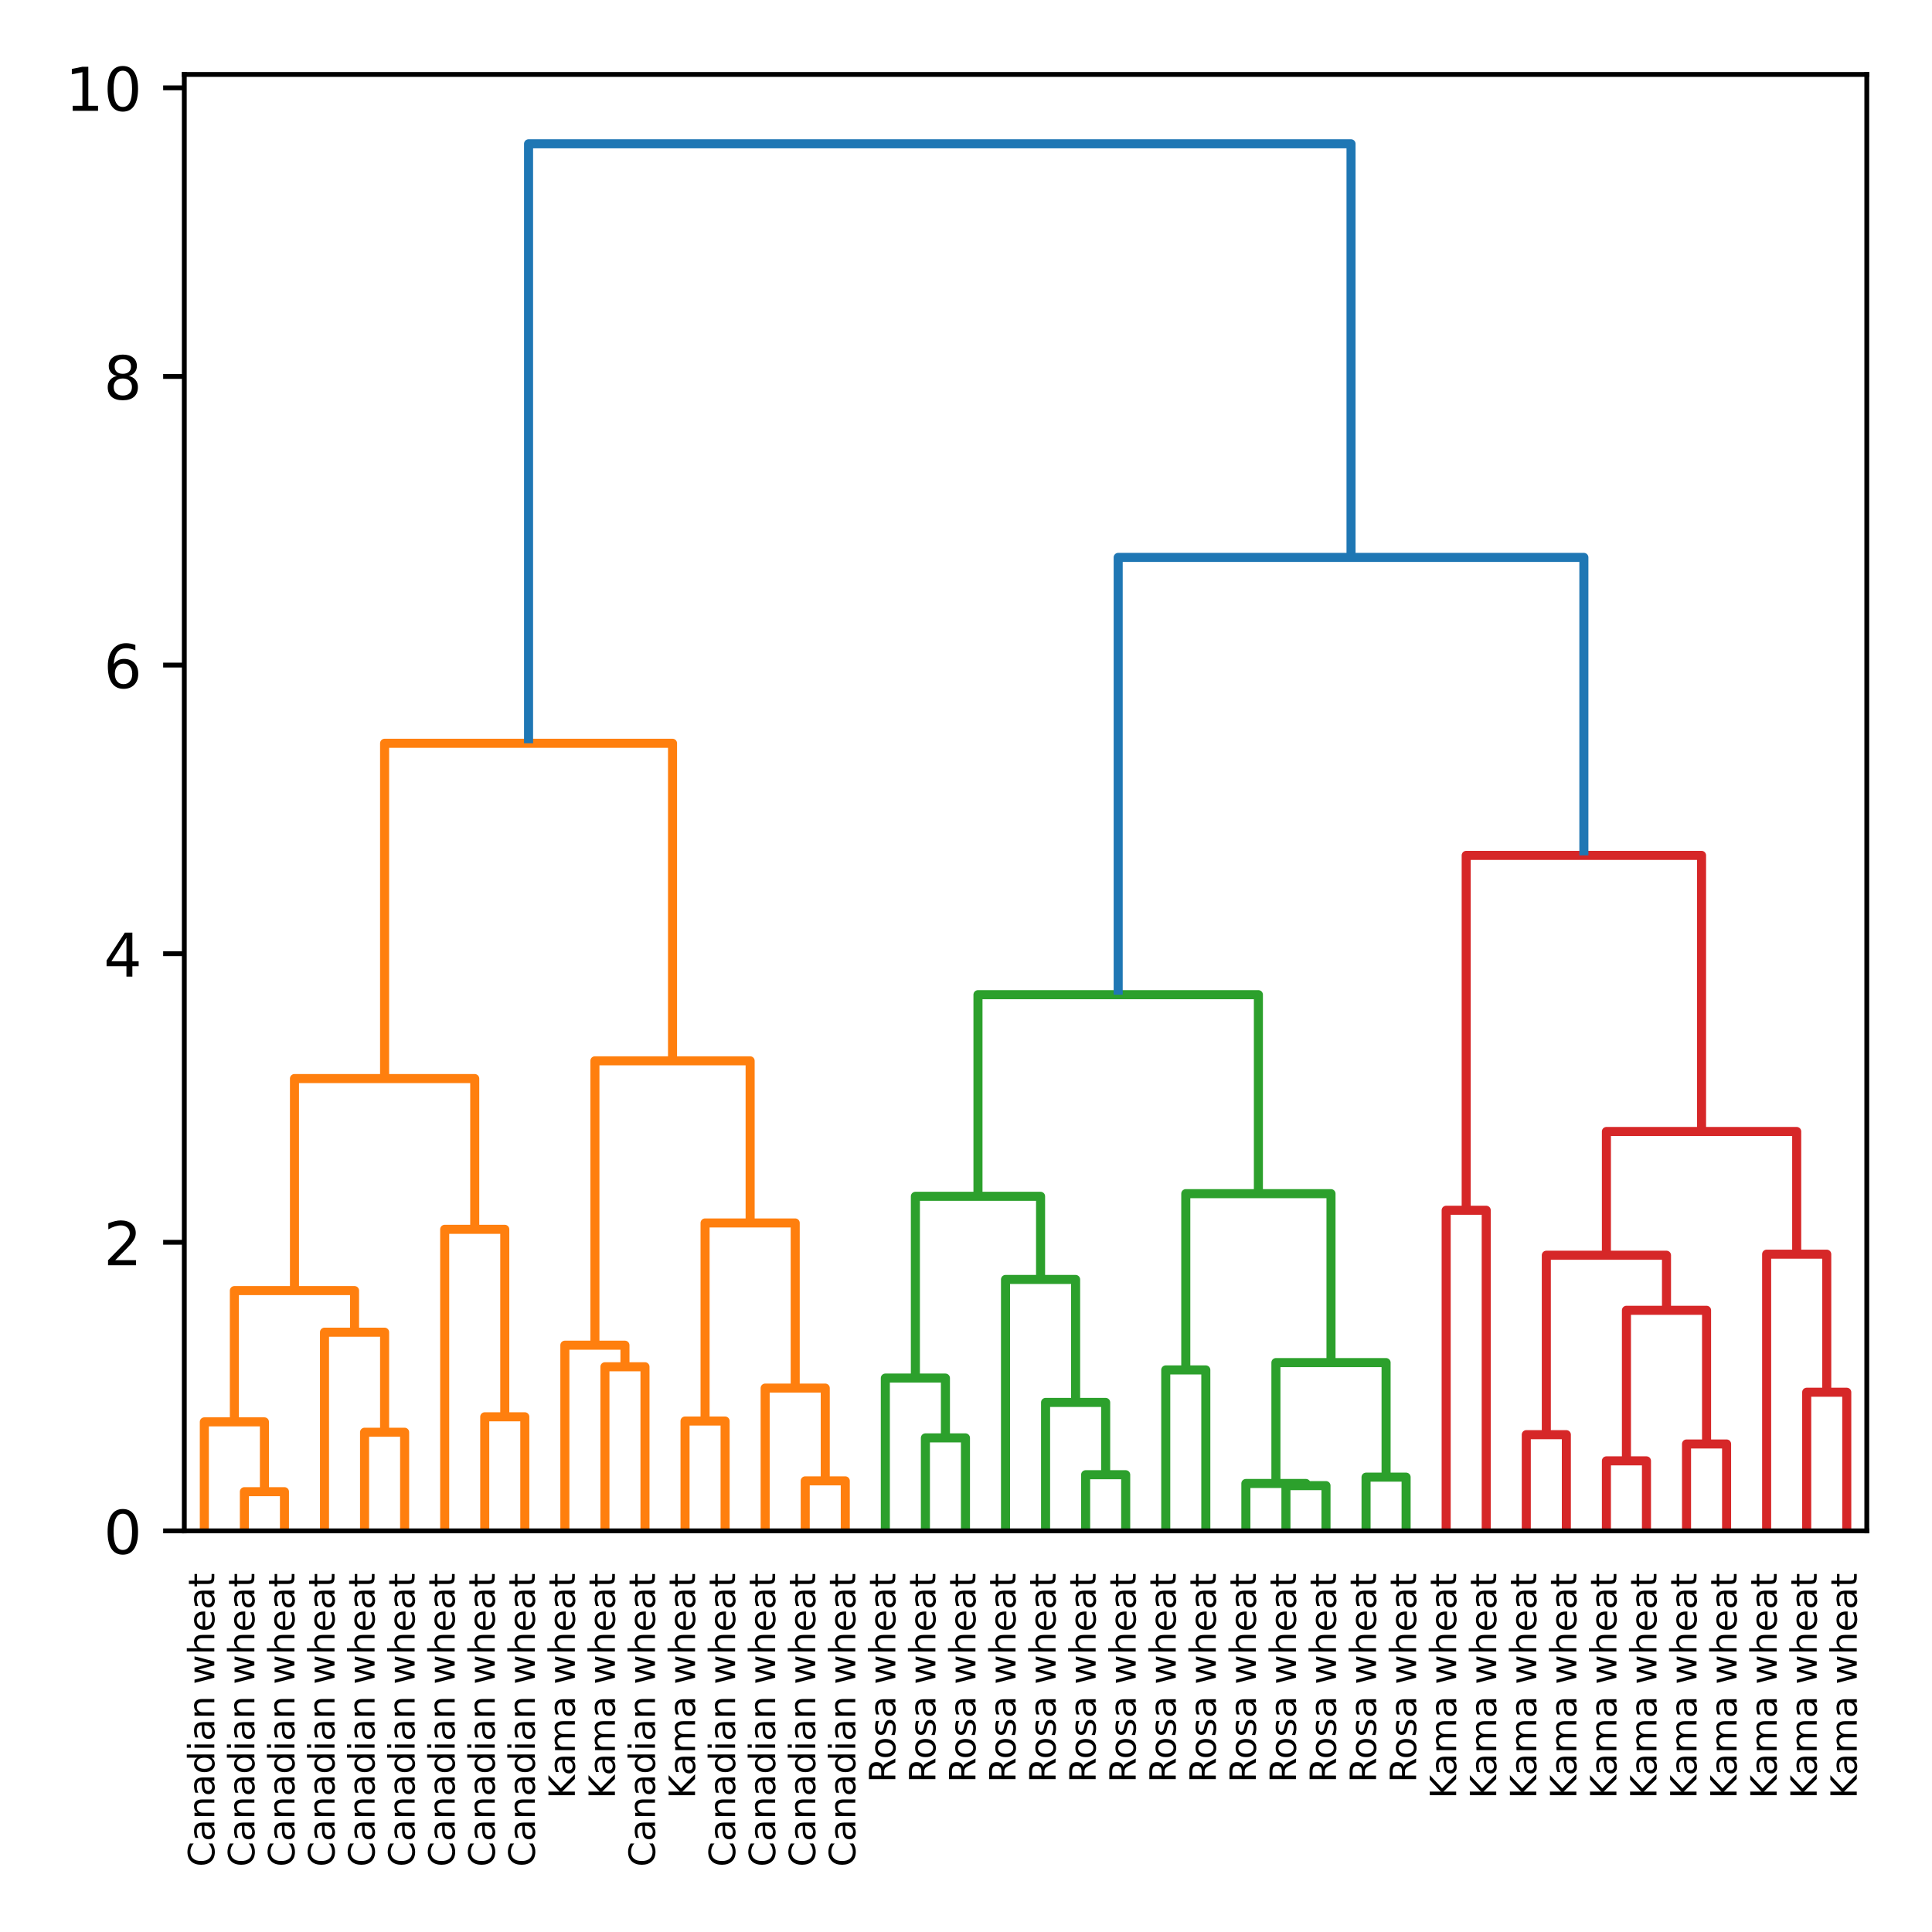 <?xml version="1.0" encoding="utf-8" standalone="no"?>
<!DOCTYPE svg PUBLIC "-//W3C//DTD SVG 1.1//EN"
  "http://www.w3.org/Graphics/SVG/1.1/DTD/svg11.dtd">
<!-- Created with matplotlib (https://matplotlib.org/) -->
<svg height="320pt" version="1.1" viewBox="0 0 320 320" width="320pt" xmlns="http://www.w3.org/2000/svg" xmlns:xlink="http://www.w3.org/1999/xlink">
 <defs>
  <style type="text/css">*{stroke-linecap:butt;stroke-linejoin:round;}</style>
 </defs>
 <g id="figure_1">
  <g id="patch_1">
   <path d="M 0 320 
L 320 320 
L 320 0 
L 0 0 
z
" style="fill:#ffffff;"/>
  </g>
  <g id="axes_1">
   <g id="patch_2">
    <path d="M 30.525 253.562 
L 309.2 253.562 
L 309.2 12.331 
L 30.525 12.331 
z
" style="fill:#ffffff;"/>
   </g>
   <g id="matplotlib.axis_1">
    <g id="xtick_1">
     <g id="text_1">
      <!-- Canadian wheat -->
      <g transform="translate(35.498 309.2)rotate(-90)scale(0.06 -0.06)">
       <defs>
        <path d="M 64.406 67.281 
L 64.406 56.891 
Q 59.422 61.531 53.781 63.812 
Q 48.141 66.109 41.797 66.109 
Q 29.297 66.109 22.656 58.469 
Q 16.016 50.828 16.016 36.375 
Q 16.016 21.969 22.656 14.328 
Q 29.297 6.688 41.797 6.688 
Q 48.141 6.688 53.781 8.984 
Q 59.422 11.281 64.406 15.922 
L 64.406 5.609 
Q 59.234 2.094 53.438 0.328 
Q 47.656 -1.422 41.219 -1.422 
Q 24.656 -1.422 15.125 8.703 
Q 5.609 18.844 5.609 36.375 
Q 5.609 53.953 15.125 64.078 
Q 24.656 74.219 41.219 74.219 
Q 47.75 74.219 53.531 72.484 
Q 59.328 70.75 64.406 67.281 
z
" id="DejaVuSans-67"/>
        <path d="M 34.281 27.484 
Q 23.391 27.484 19.188 25 
Q 14.984 22.516 14.984 16.5 
Q 14.984 11.719 18.141 8.906 
Q 21.297 6.109 26.703 6.109 
Q 34.188 6.109 38.703 11.406 
Q 43.219 16.703 43.219 25.484 
L 43.219 27.484 
z
M 52.203 31.203 
L 52.203 0 
L 43.219 0 
L 43.219 8.297 
Q 40.141 3.328 35.547 0.953 
Q 30.953 -1.422 24.312 -1.422 
Q 15.922 -1.422 10.953 3.297 
Q 6 8.016 6 15.922 
Q 6 25.141 12.172 29.828 
Q 18.359 34.516 30.609 34.516 
L 43.219 34.516 
L 43.219 35.406 
Q 43.219 41.609 39.141 45 
Q 35.062 48.391 27.688 48.391 
Q 23 48.391 18.547 47.266 
Q 14.109 46.141 10.016 43.891 
L 10.016 52.203 
Q 14.938 54.109 19.578 55.047 
Q 24.219 56 28.609 56 
Q 40.484 56 46.344 49.844 
Q 52.203 43.703 52.203 31.203 
z
" id="DejaVuSans-97"/>
        <path d="M 54.891 33.016 
L 54.891 0 
L 45.906 0 
L 45.906 32.719 
Q 45.906 40.484 42.875 44.328 
Q 39.844 48.188 33.797 48.188 
Q 26.516 48.188 22.312 43.547 
Q 18.109 38.922 18.109 30.906 
L 18.109 0 
L 9.078 0 
L 9.078 54.688 
L 18.109 54.688 
L 18.109 46.188 
Q 21.344 51.125 25.703 53.562 
Q 30.078 56 35.797 56 
Q 45.219 56 50.047 50.172 
Q 54.891 44.344 54.891 33.016 
z
" id="DejaVuSans-110"/>
        <path d="M 45.406 46.391 
L 45.406 75.984 
L 54.391 75.984 
L 54.391 0 
L 45.406 0 
L 45.406 8.203 
Q 42.578 3.328 38.25 0.953 
Q 33.938 -1.422 27.875 -1.422 
Q 17.969 -1.422 11.734 6.484 
Q 5.516 14.406 5.516 27.297 
Q 5.516 40.188 11.734 48.094 
Q 17.969 56 27.875 56 
Q 33.938 56 38.25 53.625 
Q 42.578 51.266 45.406 46.391 
z
M 14.797 27.297 
Q 14.797 17.391 18.875 11.75 
Q 22.953 6.109 30.078 6.109 
Q 37.203 6.109 41.297 11.75 
Q 45.406 17.391 45.406 27.297 
Q 45.406 37.203 41.297 42.844 
Q 37.203 48.484 30.078 48.484 
Q 22.953 48.484 18.875 42.844 
Q 14.797 37.203 14.797 27.297 
z
" id="DejaVuSans-100"/>
        <path d="M 9.422 54.688 
L 18.406 54.688 
L 18.406 0 
L 9.422 0 
z
M 9.422 75.984 
L 18.406 75.984 
L 18.406 64.594 
L 9.422 64.594 
z
" id="DejaVuSans-105"/>
        <path id="DejaVuSans-32"/>
        <path d="M 4.203 54.688 
L 13.188 54.688 
L 24.422 12.016 
L 35.594 54.688 
L 46.188 54.688 
L 57.422 12.016 
L 68.609 54.688 
L 77.594 54.688 
L 63.281 0 
L 52.688 0 
L 40.922 44.828 
L 29.109 0 
L 18.5 0 
z
" id="DejaVuSans-119"/>
        <path d="M 54.891 33.016 
L 54.891 0 
L 45.906 0 
L 45.906 32.719 
Q 45.906 40.484 42.875 44.328 
Q 39.844 48.188 33.797 48.188 
Q 26.516 48.188 22.312 43.547 
Q 18.109 38.922 18.109 30.906 
L 18.109 0 
L 9.078 0 
L 9.078 75.984 
L 18.109 75.984 
L 18.109 46.188 
Q 21.344 51.125 25.703 53.562 
Q 30.078 56 35.797 56 
Q 45.219 56 50.047 50.172 
Q 54.891 44.344 54.891 33.016 
z
" id="DejaVuSans-104"/>
        <path d="M 56.203 29.594 
L 56.203 25.203 
L 14.891 25.203 
Q 15.484 15.922 20.484 11.062 
Q 25.484 6.203 34.422 6.203 
Q 39.594 6.203 44.453 7.469 
Q 49.312 8.734 54.109 11.281 
L 54.109 2.781 
Q 49.266 0.734 44.188 -0.344 
Q 39.109 -1.422 33.891 -1.422 
Q 20.797 -1.422 13.156 6.188 
Q 5.516 13.812 5.516 26.812 
Q 5.516 40.234 12.766 48.109 
Q 20.016 56 32.328 56 
Q 43.359 56 49.781 48.891 
Q 56.203 41.797 56.203 29.594 
z
M 47.219 32.234 
Q 47.125 39.594 43.094 43.984 
Q 39.062 48.391 32.422 48.391 
Q 24.906 48.391 20.391 44.141 
Q 15.875 39.891 15.188 32.172 
z
" id="DejaVuSans-101"/>
        <path d="M 18.312 70.219 
L 18.312 54.688 
L 36.812 54.688 
L 36.812 47.703 
L 18.312 47.703 
L 18.312 18.016 
Q 18.312 11.328 20.141 9.422 
Q 21.969 7.516 27.594 7.516 
L 36.812 7.516 
L 36.812 0 
L 27.594 0 
Q 17.188 0 13.234 3.875 
Q 9.281 7.766 9.281 18.016 
L 9.281 47.703 
L 2.688 47.703 
L 2.688 54.688 
L 9.281 54.688 
L 9.281 70.219 
z
" id="DejaVuSans-116"/>
       </defs>
       <use xlink:href="#DejaVuSans-67"/>
       <use x="69.824" xlink:href="#DejaVuSans-97"/>
       <use x="131.104" xlink:href="#DejaVuSans-110"/>
       <use x="194.482" xlink:href="#DejaVuSans-97"/>
       <use x="255.762" xlink:href="#DejaVuSans-100"/>
       <use x="319.238" xlink:href="#DejaVuSans-105"/>
       <use x="347.021" xlink:href="#DejaVuSans-97"/>
       <use x="408.301" xlink:href="#DejaVuSans-110"/>
       <use x="471.68" xlink:href="#DejaVuSans-32"/>
       <use x="503.467" xlink:href="#DejaVuSans-119"/>
       <use x="585.254" xlink:href="#DejaVuSans-104"/>
       <use x="648.633" xlink:href="#DejaVuSans-101"/>
       <use x="710.156" xlink:href="#DejaVuSans-97"/>
       <use x="771.436" xlink:href="#DejaVuSans-116"/>
      </g>
     </g>
    </g>
    <g id="xtick_2">
     <g id="text_2">
      <!-- Canadian wheat -->
      <g transform="translate(42.133 309.2)rotate(-90)scale(0.06 -0.06)">
       <use xlink:href="#DejaVuSans-67"/>
       <use x="69.824" xlink:href="#DejaVuSans-97"/>
       <use x="131.104" xlink:href="#DejaVuSans-110"/>
       <use x="194.482" xlink:href="#DejaVuSans-97"/>
       <use x="255.762" xlink:href="#DejaVuSans-100"/>
       <use x="319.238" xlink:href="#DejaVuSans-105"/>
       <use x="347.021" xlink:href="#DejaVuSans-97"/>
       <use x="408.301" xlink:href="#DejaVuSans-110"/>
       <use x="471.68" xlink:href="#DejaVuSans-32"/>
       <use x="503.467" xlink:href="#DejaVuSans-119"/>
       <use x="585.254" xlink:href="#DejaVuSans-104"/>
       <use x="648.633" xlink:href="#DejaVuSans-101"/>
       <use x="710.156" xlink:href="#DejaVuSans-97"/>
       <use x="771.436" xlink:href="#DejaVuSans-116"/>
      </g>
     </g>
    </g>
    <g id="xtick_3">
     <g id="text_3">
      <!-- Canadian wheat -->
      <g transform="translate(48.768 309.2)rotate(-90)scale(0.06 -0.06)">
       <use xlink:href="#DejaVuSans-67"/>
       <use x="69.824" xlink:href="#DejaVuSans-97"/>
       <use x="131.104" xlink:href="#DejaVuSans-110"/>
       <use x="194.482" xlink:href="#DejaVuSans-97"/>
       <use x="255.762" xlink:href="#DejaVuSans-100"/>
       <use x="319.238" xlink:href="#DejaVuSans-105"/>
       <use x="347.021" xlink:href="#DejaVuSans-97"/>
       <use x="408.301" xlink:href="#DejaVuSans-110"/>
       <use x="471.68" xlink:href="#DejaVuSans-32"/>
       <use x="503.467" xlink:href="#DejaVuSans-119"/>
       <use x="585.254" xlink:href="#DejaVuSans-104"/>
       <use x="648.633" xlink:href="#DejaVuSans-101"/>
       <use x="710.156" xlink:href="#DejaVuSans-97"/>
       <use x="771.436" xlink:href="#DejaVuSans-116"/>
      </g>
     </g>
    </g>
    <g id="xtick_4">
     <g id="text_4">
      <!-- Canadian wheat -->
      <g transform="translate(55.404 309.2)rotate(-90)scale(0.06 -0.06)">
       <use xlink:href="#DejaVuSans-67"/>
       <use x="69.824" xlink:href="#DejaVuSans-97"/>
       <use x="131.104" xlink:href="#DejaVuSans-110"/>
       <use x="194.482" xlink:href="#DejaVuSans-97"/>
       <use x="255.762" xlink:href="#DejaVuSans-100"/>
       <use x="319.238" xlink:href="#DejaVuSans-105"/>
       <use x="347.021" xlink:href="#DejaVuSans-97"/>
       <use x="408.301" xlink:href="#DejaVuSans-110"/>
       <use x="471.68" xlink:href="#DejaVuSans-32"/>
       <use x="503.467" xlink:href="#DejaVuSans-119"/>
       <use x="585.254" xlink:href="#DejaVuSans-104"/>
       <use x="648.633" xlink:href="#DejaVuSans-101"/>
       <use x="710.156" xlink:href="#DejaVuSans-97"/>
       <use x="771.436" xlink:href="#DejaVuSans-116"/>
      </g>
     </g>
    </g>
    <g id="xtick_5">
     <g id="text_5">
      <!-- Canadian wheat -->
      <g transform="translate(62.039 309.2)rotate(-90)scale(0.06 -0.06)">
       <use xlink:href="#DejaVuSans-67"/>
       <use x="69.824" xlink:href="#DejaVuSans-97"/>
       <use x="131.104" xlink:href="#DejaVuSans-110"/>
       <use x="194.482" xlink:href="#DejaVuSans-97"/>
       <use x="255.762" xlink:href="#DejaVuSans-100"/>
       <use x="319.238" xlink:href="#DejaVuSans-105"/>
       <use x="347.021" xlink:href="#DejaVuSans-97"/>
       <use x="408.301" xlink:href="#DejaVuSans-110"/>
       <use x="471.68" xlink:href="#DejaVuSans-32"/>
       <use x="503.467" xlink:href="#DejaVuSans-119"/>
       <use x="585.254" xlink:href="#DejaVuSans-104"/>
       <use x="648.633" xlink:href="#DejaVuSans-101"/>
       <use x="710.156" xlink:href="#DejaVuSans-97"/>
       <use x="771.436" xlink:href="#DejaVuSans-116"/>
      </g>
     </g>
    </g>
    <g id="xtick_6">
     <g id="text_6">
      <!-- Canadian wheat -->
      <g transform="translate(68.674 309.2)rotate(-90)scale(0.06 -0.06)">
       <use xlink:href="#DejaVuSans-67"/>
       <use x="69.824" xlink:href="#DejaVuSans-97"/>
       <use x="131.104" xlink:href="#DejaVuSans-110"/>
       <use x="194.482" xlink:href="#DejaVuSans-97"/>
       <use x="255.762" xlink:href="#DejaVuSans-100"/>
       <use x="319.238" xlink:href="#DejaVuSans-105"/>
       <use x="347.021" xlink:href="#DejaVuSans-97"/>
       <use x="408.301" xlink:href="#DejaVuSans-110"/>
       <use x="471.68" xlink:href="#DejaVuSans-32"/>
       <use x="503.467" xlink:href="#DejaVuSans-119"/>
       <use x="585.254" xlink:href="#DejaVuSans-104"/>
       <use x="648.633" xlink:href="#DejaVuSans-101"/>
       <use x="710.156" xlink:href="#DejaVuSans-97"/>
       <use x="771.436" xlink:href="#DejaVuSans-116"/>
      </g>
     </g>
    </g>
    <g id="xtick_7">
     <g id="text_7">
      <!-- Canadian wheat -->
      <g transform="translate(75.309 309.2)rotate(-90)scale(0.06 -0.06)">
       <use xlink:href="#DejaVuSans-67"/>
       <use x="69.824" xlink:href="#DejaVuSans-97"/>
       <use x="131.104" xlink:href="#DejaVuSans-110"/>
       <use x="194.482" xlink:href="#DejaVuSans-97"/>
       <use x="255.762" xlink:href="#DejaVuSans-100"/>
       <use x="319.238" xlink:href="#DejaVuSans-105"/>
       <use x="347.021" xlink:href="#DejaVuSans-97"/>
       <use x="408.301" xlink:href="#DejaVuSans-110"/>
       <use x="471.68" xlink:href="#DejaVuSans-32"/>
       <use x="503.467" xlink:href="#DejaVuSans-119"/>
       <use x="585.254" xlink:href="#DejaVuSans-104"/>
       <use x="648.633" xlink:href="#DejaVuSans-101"/>
       <use x="710.156" xlink:href="#DejaVuSans-97"/>
       <use x="771.436" xlink:href="#DejaVuSans-116"/>
      </g>
     </g>
    </g>
    <g id="xtick_8">
     <g id="text_8">
      <!-- Canadian wheat -->
      <g transform="translate(81.944 309.2)rotate(-90)scale(0.06 -0.06)">
       <use xlink:href="#DejaVuSans-67"/>
       <use x="69.824" xlink:href="#DejaVuSans-97"/>
       <use x="131.104" xlink:href="#DejaVuSans-110"/>
       <use x="194.482" xlink:href="#DejaVuSans-97"/>
       <use x="255.762" xlink:href="#DejaVuSans-100"/>
       <use x="319.238" xlink:href="#DejaVuSans-105"/>
       <use x="347.021" xlink:href="#DejaVuSans-97"/>
       <use x="408.301" xlink:href="#DejaVuSans-110"/>
       <use x="471.68" xlink:href="#DejaVuSans-32"/>
       <use x="503.467" xlink:href="#DejaVuSans-119"/>
       <use x="585.254" xlink:href="#DejaVuSans-104"/>
       <use x="648.633" xlink:href="#DejaVuSans-101"/>
       <use x="710.156" xlink:href="#DejaVuSans-97"/>
       <use x="771.436" xlink:href="#DejaVuSans-116"/>
      </g>
     </g>
    </g>
    <g id="xtick_9">
     <g id="text_9">
      <!-- Canadian wheat -->
      <g transform="translate(88.579 309.2)rotate(-90)scale(0.06 -0.06)">
       <use xlink:href="#DejaVuSans-67"/>
       <use x="69.824" xlink:href="#DejaVuSans-97"/>
       <use x="131.104" xlink:href="#DejaVuSans-110"/>
       <use x="194.482" xlink:href="#DejaVuSans-97"/>
       <use x="255.762" xlink:href="#DejaVuSans-100"/>
       <use x="319.238" xlink:href="#DejaVuSans-105"/>
       <use x="347.021" xlink:href="#DejaVuSans-97"/>
       <use x="408.301" xlink:href="#DejaVuSans-110"/>
       <use x="471.68" xlink:href="#DejaVuSans-32"/>
       <use x="503.467" xlink:href="#DejaVuSans-119"/>
       <use x="585.254" xlink:href="#DejaVuSans-104"/>
       <use x="648.633" xlink:href="#DejaVuSans-101"/>
       <use x="710.156" xlink:href="#DejaVuSans-97"/>
       <use x="771.436" xlink:href="#DejaVuSans-116"/>
      </g>
     </g>
    </g>
    <g id="xtick_10">
     <g id="text_10">
      <!-- Kama wheat -->
      <g transform="translate(95.214 297.927)rotate(-90)scale(0.06 -0.06)">
       <defs>
        <path d="M 9.812 72.906 
L 19.672 72.906 
L 19.672 42.094 
L 52.391 72.906 
L 65.094 72.906 
L 28.906 38.922 
L 67.672 0 
L 54.688 0 
L 19.672 35.109 
L 19.672 0 
L 9.812 0 
z
" id="DejaVuSans-75"/>
        <path d="M 52 44.188 
Q 55.375 50.25 60.062 53.125 
Q 64.75 56 71.094 56 
Q 79.641 56 84.281 50.016 
Q 88.922 44.047 88.922 33.016 
L 88.922 0 
L 79.891 0 
L 79.891 32.719 
Q 79.891 40.578 77.094 44.375 
Q 74.312 48.188 68.609 48.188 
Q 61.625 48.188 57.562 43.547 
Q 53.516 38.922 53.516 30.906 
L 53.516 0 
L 44.484 0 
L 44.484 32.719 
Q 44.484 40.625 41.703 44.406 
Q 38.922 48.188 33.109 48.188 
Q 26.219 48.188 22.156 43.531 
Q 18.109 38.875 18.109 30.906 
L 18.109 0 
L 9.078 0 
L 9.078 54.688 
L 18.109 54.688 
L 18.109 46.188 
Q 21.188 51.219 25.484 53.609 
Q 29.781 56 35.688 56 
Q 41.656 56 45.828 52.969 
Q 50 49.953 52 44.188 
z
" id="DejaVuSans-109"/>
       </defs>
       <use xlink:href="#DejaVuSans-75"/>
       <use x="63.826" xlink:href="#DejaVuSans-97"/>
       <use x="125.105" xlink:href="#DejaVuSans-109"/>
       <use x="222.518" xlink:href="#DejaVuSans-97"/>
       <use x="283.797" xlink:href="#DejaVuSans-32"/>
       <use x="315.584" xlink:href="#DejaVuSans-119"/>
       <use x="397.371" xlink:href="#DejaVuSans-104"/>
       <use x="460.75" xlink:href="#DejaVuSans-101"/>
       <use x="522.273" xlink:href="#DejaVuSans-97"/>
       <use x="583.553" xlink:href="#DejaVuSans-116"/>
      </g>
     </g>
    </g>
    <g id="xtick_11">
     <g id="text_11">
      <!-- Kama wheat -->
      <g transform="translate(101.849 297.927)rotate(-90)scale(0.06 -0.06)">
       <use xlink:href="#DejaVuSans-75"/>
       <use x="63.826" xlink:href="#DejaVuSans-97"/>
       <use x="125.105" xlink:href="#DejaVuSans-109"/>
       <use x="222.518" xlink:href="#DejaVuSans-97"/>
       <use x="283.797" xlink:href="#DejaVuSans-32"/>
       <use x="315.584" xlink:href="#DejaVuSans-119"/>
       <use x="397.371" xlink:href="#DejaVuSans-104"/>
       <use x="460.75" xlink:href="#DejaVuSans-101"/>
       <use x="522.273" xlink:href="#DejaVuSans-97"/>
       <use x="583.553" xlink:href="#DejaVuSans-116"/>
      </g>
     </g>
    </g>
    <g id="xtick_12">
     <g id="text_12">
      <!-- Canadian wheat -->
      <g transform="translate(108.484 309.2)rotate(-90)scale(0.06 -0.06)">
       <use xlink:href="#DejaVuSans-67"/>
       <use x="69.824" xlink:href="#DejaVuSans-97"/>
       <use x="131.104" xlink:href="#DejaVuSans-110"/>
       <use x="194.482" xlink:href="#DejaVuSans-97"/>
       <use x="255.762" xlink:href="#DejaVuSans-100"/>
       <use x="319.238" xlink:href="#DejaVuSans-105"/>
       <use x="347.021" xlink:href="#DejaVuSans-97"/>
       <use x="408.301" xlink:href="#DejaVuSans-110"/>
       <use x="471.68" xlink:href="#DejaVuSans-32"/>
       <use x="503.467" xlink:href="#DejaVuSans-119"/>
       <use x="585.254" xlink:href="#DejaVuSans-104"/>
       <use x="648.633" xlink:href="#DejaVuSans-101"/>
       <use x="710.156" xlink:href="#DejaVuSans-97"/>
       <use x="771.436" xlink:href="#DejaVuSans-116"/>
      </g>
     </g>
    </g>
    <g id="xtick_13">
     <g id="text_13">
      <!-- Kama wheat -->
      <g transform="translate(115.12 297.927)rotate(-90)scale(0.06 -0.06)">
       <use xlink:href="#DejaVuSans-75"/>
       <use x="63.826" xlink:href="#DejaVuSans-97"/>
       <use x="125.105" xlink:href="#DejaVuSans-109"/>
       <use x="222.518" xlink:href="#DejaVuSans-97"/>
       <use x="283.797" xlink:href="#DejaVuSans-32"/>
       <use x="315.584" xlink:href="#DejaVuSans-119"/>
       <use x="397.371" xlink:href="#DejaVuSans-104"/>
       <use x="460.75" xlink:href="#DejaVuSans-101"/>
       <use x="522.273" xlink:href="#DejaVuSans-97"/>
       <use x="583.553" xlink:href="#DejaVuSans-116"/>
      </g>
     </g>
    </g>
    <g id="xtick_14">
     <g id="text_14">
      <!-- Canadian wheat -->
      <g transform="translate(121.755 309.2)rotate(-90)scale(0.06 -0.06)">
       <use xlink:href="#DejaVuSans-67"/>
       <use x="69.824" xlink:href="#DejaVuSans-97"/>
       <use x="131.104" xlink:href="#DejaVuSans-110"/>
       <use x="194.482" xlink:href="#DejaVuSans-97"/>
       <use x="255.762" xlink:href="#DejaVuSans-100"/>
       <use x="319.238" xlink:href="#DejaVuSans-105"/>
       <use x="347.021" xlink:href="#DejaVuSans-97"/>
       <use x="408.301" xlink:href="#DejaVuSans-110"/>
       <use x="471.68" xlink:href="#DejaVuSans-32"/>
       <use x="503.467" xlink:href="#DejaVuSans-119"/>
       <use x="585.254" xlink:href="#DejaVuSans-104"/>
       <use x="648.633" xlink:href="#DejaVuSans-101"/>
       <use x="710.156" xlink:href="#DejaVuSans-97"/>
       <use x="771.436" xlink:href="#DejaVuSans-116"/>
      </g>
     </g>
    </g>
    <g id="xtick_15">
     <g id="text_15">
      <!-- Canadian wheat -->
      <g transform="translate(128.39 309.2)rotate(-90)scale(0.06 -0.06)">
       <use xlink:href="#DejaVuSans-67"/>
       <use x="69.824" xlink:href="#DejaVuSans-97"/>
       <use x="131.104" xlink:href="#DejaVuSans-110"/>
       <use x="194.482" xlink:href="#DejaVuSans-97"/>
       <use x="255.762" xlink:href="#DejaVuSans-100"/>
       <use x="319.238" xlink:href="#DejaVuSans-105"/>
       <use x="347.021" xlink:href="#DejaVuSans-97"/>
       <use x="408.301" xlink:href="#DejaVuSans-110"/>
       <use x="471.68" xlink:href="#DejaVuSans-32"/>
       <use x="503.467" xlink:href="#DejaVuSans-119"/>
       <use x="585.254" xlink:href="#DejaVuSans-104"/>
       <use x="648.633" xlink:href="#DejaVuSans-101"/>
       <use x="710.156" xlink:href="#DejaVuSans-97"/>
       <use x="771.436" xlink:href="#DejaVuSans-116"/>
      </g>
     </g>
    </g>
    <g id="xtick_16">
     <g id="text_16">
      <!-- Canadian wheat -->
      <g transform="translate(135.025 309.2)rotate(-90)scale(0.06 -0.06)">
       <use xlink:href="#DejaVuSans-67"/>
       <use x="69.824" xlink:href="#DejaVuSans-97"/>
       <use x="131.104" xlink:href="#DejaVuSans-110"/>
       <use x="194.482" xlink:href="#DejaVuSans-97"/>
       <use x="255.762" xlink:href="#DejaVuSans-100"/>
       <use x="319.238" xlink:href="#DejaVuSans-105"/>
       <use x="347.021" xlink:href="#DejaVuSans-97"/>
       <use x="408.301" xlink:href="#DejaVuSans-110"/>
       <use x="471.68" xlink:href="#DejaVuSans-32"/>
       <use x="503.467" xlink:href="#DejaVuSans-119"/>
       <use x="585.254" xlink:href="#DejaVuSans-104"/>
       <use x="648.633" xlink:href="#DejaVuSans-101"/>
       <use x="710.156" xlink:href="#DejaVuSans-97"/>
       <use x="771.436" xlink:href="#DejaVuSans-116"/>
      </g>
     </g>
    </g>
    <g id="xtick_17">
     <g id="text_17">
      <!-- Canadian wheat -->
      <g transform="translate(141.66 309.2)rotate(-90)scale(0.06 -0.06)">
       <use xlink:href="#DejaVuSans-67"/>
       <use x="69.824" xlink:href="#DejaVuSans-97"/>
       <use x="131.104" xlink:href="#DejaVuSans-110"/>
       <use x="194.482" xlink:href="#DejaVuSans-97"/>
       <use x="255.762" xlink:href="#DejaVuSans-100"/>
       <use x="319.238" xlink:href="#DejaVuSans-105"/>
       <use x="347.021" xlink:href="#DejaVuSans-97"/>
       <use x="408.301" xlink:href="#DejaVuSans-110"/>
       <use x="471.68" xlink:href="#DejaVuSans-32"/>
       <use x="503.467" xlink:href="#DejaVuSans-119"/>
       <use x="585.254" xlink:href="#DejaVuSans-104"/>
       <use x="648.633" xlink:href="#DejaVuSans-101"/>
       <use x="710.156" xlink:href="#DejaVuSans-97"/>
       <use x="771.436" xlink:href="#DejaVuSans-116"/>
      </g>
     </g>
    </g>
    <g id="xtick_18">
     <g id="text_18">
      <!-- Rosa wheat -->
      <g transform="translate(148.295 295.272)rotate(-90)scale(0.06 -0.06)">
       <defs>
        <path d="M 44.391 34.188 
Q 47.562 33.109 50.562 29.594 
Q 53.562 26.078 56.594 19.922 
L 66.609 0 
L 56 0 
L 46.688 18.703 
Q 43.062 26.031 39.672 28.422 
Q 36.281 30.812 30.422 30.812 
L 19.672 30.812 
L 19.672 0 
L 9.812 0 
L 9.812 72.906 
L 32.078 72.906 
Q 44.578 72.906 50.734 67.672 
Q 56.891 62.453 56.891 51.906 
Q 56.891 45.016 53.688 40.469 
Q 50.484 35.938 44.391 34.188 
z
M 19.672 64.797 
L 19.672 38.922 
L 32.078 38.922 
Q 39.203 38.922 42.844 42.219 
Q 46.484 45.516 46.484 51.906 
Q 46.484 58.297 42.844 61.547 
Q 39.203 64.797 32.078 64.797 
z
" id="DejaVuSans-82"/>
        <path d="M 30.609 48.391 
Q 23.391 48.391 19.188 42.75 
Q 14.984 37.109 14.984 27.297 
Q 14.984 17.484 19.156 11.844 
Q 23.344 6.203 30.609 6.203 
Q 37.797 6.203 41.984 11.859 
Q 46.188 17.531 46.188 27.297 
Q 46.188 37.016 41.984 42.703 
Q 37.797 48.391 30.609 48.391 
z
M 30.609 56 
Q 42.328 56 49.016 48.375 
Q 55.719 40.766 55.719 27.297 
Q 55.719 13.875 49.016 6.219 
Q 42.328 -1.422 30.609 -1.422 
Q 18.844 -1.422 12.172 6.219 
Q 5.516 13.875 5.516 27.297 
Q 5.516 40.766 12.172 48.375 
Q 18.844 56 30.609 56 
z
" id="DejaVuSans-111"/>
        <path d="M 44.281 53.078 
L 44.281 44.578 
Q 40.484 46.531 36.375 47.5 
Q 32.281 48.484 27.875 48.484 
Q 21.188 48.484 17.844 46.438 
Q 14.5 44.391 14.5 40.281 
Q 14.5 37.156 16.891 35.375 
Q 19.281 33.594 26.516 31.984 
L 29.594 31.297 
Q 39.156 29.25 43.188 25.516 
Q 47.219 21.781 47.219 15.094 
Q 47.219 7.469 41.188 3.016 
Q 35.156 -1.422 24.609 -1.422 
Q 20.219 -1.422 15.453 -0.562 
Q 10.688 0.297 5.422 2 
L 5.422 11.281 
Q 10.406 8.688 15.234 7.391 
Q 20.062 6.109 24.812 6.109 
Q 31.156 6.109 34.562 8.281 
Q 37.984 10.453 37.984 14.406 
Q 37.984 18.062 35.516 20.016 
Q 33.062 21.969 24.703 23.781 
L 21.578 24.516 
Q 13.234 26.266 9.516 29.906 
Q 5.812 33.547 5.812 39.891 
Q 5.812 47.609 11.281 51.797 
Q 16.75 56 26.812 56 
Q 31.781 56 36.172 55.266 
Q 40.578 54.547 44.281 53.078 
z
" id="DejaVuSans-115"/>
       </defs>
       <use xlink:href="#DejaVuSans-82"/>
       <use x="64.982" xlink:href="#DejaVuSans-111"/>
       <use x="126.164" xlink:href="#DejaVuSans-115"/>
       <use x="178.264" xlink:href="#DejaVuSans-97"/>
       <use x="239.543" xlink:href="#DejaVuSans-32"/>
       <use x="271.33" xlink:href="#DejaVuSans-119"/>
       <use x="353.117" xlink:href="#DejaVuSans-104"/>
       <use x="416.496" xlink:href="#DejaVuSans-101"/>
       <use x="478.02" xlink:href="#DejaVuSans-97"/>
       <use x="539.299" xlink:href="#DejaVuSans-116"/>
      </g>
     </g>
    </g>
    <g id="xtick_19">
     <g id="text_19">
      <!-- Rosa wheat -->
      <g transform="translate(154.93 295.272)rotate(-90)scale(0.06 -0.06)">
       <use xlink:href="#DejaVuSans-82"/>
       <use x="64.982" xlink:href="#DejaVuSans-111"/>
       <use x="126.164" xlink:href="#DejaVuSans-115"/>
       <use x="178.264" xlink:href="#DejaVuSans-97"/>
       <use x="239.543" xlink:href="#DejaVuSans-32"/>
       <use x="271.33" xlink:href="#DejaVuSans-119"/>
       <use x="353.117" xlink:href="#DejaVuSans-104"/>
       <use x="416.496" xlink:href="#DejaVuSans-101"/>
       <use x="478.02" xlink:href="#DejaVuSans-97"/>
       <use x="539.299" xlink:href="#DejaVuSans-116"/>
      </g>
     </g>
    </g>
    <g id="xtick_20">
     <g id="text_20">
      <!-- Rosa wheat -->
      <g transform="translate(161.565 295.272)rotate(-90)scale(0.06 -0.06)">
       <use xlink:href="#DejaVuSans-82"/>
       <use x="64.982" xlink:href="#DejaVuSans-111"/>
       <use x="126.164" xlink:href="#DejaVuSans-115"/>
       <use x="178.264" xlink:href="#DejaVuSans-97"/>
       <use x="239.543" xlink:href="#DejaVuSans-32"/>
       <use x="271.33" xlink:href="#DejaVuSans-119"/>
       <use x="353.117" xlink:href="#DejaVuSans-104"/>
       <use x="416.496" xlink:href="#DejaVuSans-101"/>
       <use x="478.02" xlink:href="#DejaVuSans-97"/>
       <use x="539.299" xlink:href="#DejaVuSans-116"/>
      </g>
     </g>
    </g>
    <g id="xtick_21">
     <g id="text_21">
      <!-- Rosa wheat -->
      <g transform="translate(168.201 295.272)rotate(-90)scale(0.06 -0.06)">
       <use xlink:href="#DejaVuSans-82"/>
       <use x="64.982" xlink:href="#DejaVuSans-111"/>
       <use x="126.164" xlink:href="#DejaVuSans-115"/>
       <use x="178.264" xlink:href="#DejaVuSans-97"/>
       <use x="239.543" xlink:href="#DejaVuSans-32"/>
       <use x="271.33" xlink:href="#DejaVuSans-119"/>
       <use x="353.117" xlink:href="#DejaVuSans-104"/>
       <use x="416.496" xlink:href="#DejaVuSans-101"/>
       <use x="478.02" xlink:href="#DejaVuSans-97"/>
       <use x="539.299" xlink:href="#DejaVuSans-116"/>
      </g>
     </g>
    </g>
    <g id="xtick_22">
     <g id="text_22">
      <!-- Rosa wheat -->
      <g transform="translate(174.836 295.272)rotate(-90)scale(0.06 -0.06)">
       <use xlink:href="#DejaVuSans-82"/>
       <use x="64.982" xlink:href="#DejaVuSans-111"/>
       <use x="126.164" xlink:href="#DejaVuSans-115"/>
       <use x="178.264" xlink:href="#DejaVuSans-97"/>
       <use x="239.543" xlink:href="#DejaVuSans-32"/>
       <use x="271.33" xlink:href="#DejaVuSans-119"/>
       <use x="353.117" xlink:href="#DejaVuSans-104"/>
       <use x="416.496" xlink:href="#DejaVuSans-101"/>
       <use x="478.02" xlink:href="#DejaVuSans-97"/>
       <use x="539.299" xlink:href="#DejaVuSans-116"/>
      </g>
     </g>
    </g>
    <g id="xtick_23">
     <g id="text_23">
      <!-- Rosa wheat -->
      <g transform="translate(181.471 295.272)rotate(-90)scale(0.06 -0.06)">
       <use xlink:href="#DejaVuSans-82"/>
       <use x="64.982" xlink:href="#DejaVuSans-111"/>
       <use x="126.164" xlink:href="#DejaVuSans-115"/>
       <use x="178.264" xlink:href="#DejaVuSans-97"/>
       <use x="239.543" xlink:href="#DejaVuSans-32"/>
       <use x="271.33" xlink:href="#DejaVuSans-119"/>
       <use x="353.117" xlink:href="#DejaVuSans-104"/>
       <use x="416.496" xlink:href="#DejaVuSans-101"/>
       <use x="478.02" xlink:href="#DejaVuSans-97"/>
       <use x="539.299" xlink:href="#DejaVuSans-116"/>
      </g>
     </g>
    </g>
    <g id="xtick_24">
     <g id="text_24">
      <!-- Rosa wheat -->
      <g transform="translate(188.106 295.272)rotate(-90)scale(0.06 -0.06)">
       <use xlink:href="#DejaVuSans-82"/>
       <use x="64.982" xlink:href="#DejaVuSans-111"/>
       <use x="126.164" xlink:href="#DejaVuSans-115"/>
       <use x="178.264" xlink:href="#DejaVuSans-97"/>
       <use x="239.543" xlink:href="#DejaVuSans-32"/>
       <use x="271.33" xlink:href="#DejaVuSans-119"/>
       <use x="353.117" xlink:href="#DejaVuSans-104"/>
       <use x="416.496" xlink:href="#DejaVuSans-101"/>
       <use x="478.02" xlink:href="#DejaVuSans-97"/>
       <use x="539.299" xlink:href="#DejaVuSans-116"/>
      </g>
     </g>
    </g>
    <g id="xtick_25">
     <g id="text_25">
      <!-- Rosa wheat -->
      <g transform="translate(194.741 295.272)rotate(-90)scale(0.06 -0.06)">
       <use xlink:href="#DejaVuSans-82"/>
       <use x="64.982" xlink:href="#DejaVuSans-111"/>
       <use x="126.164" xlink:href="#DejaVuSans-115"/>
       <use x="178.264" xlink:href="#DejaVuSans-97"/>
       <use x="239.543" xlink:href="#DejaVuSans-32"/>
       <use x="271.33" xlink:href="#DejaVuSans-119"/>
       <use x="353.117" xlink:href="#DejaVuSans-104"/>
       <use x="416.496" xlink:href="#DejaVuSans-101"/>
       <use x="478.02" xlink:href="#DejaVuSans-97"/>
       <use x="539.299" xlink:href="#DejaVuSans-116"/>
      </g>
     </g>
    </g>
    <g id="xtick_26">
     <g id="text_26">
      <!-- Rosa wheat -->
      <g transform="translate(201.376 295.272)rotate(-90)scale(0.06 -0.06)">
       <use xlink:href="#DejaVuSans-82"/>
       <use x="64.982" xlink:href="#DejaVuSans-111"/>
       <use x="126.164" xlink:href="#DejaVuSans-115"/>
       <use x="178.264" xlink:href="#DejaVuSans-97"/>
       <use x="239.543" xlink:href="#DejaVuSans-32"/>
       <use x="271.33" xlink:href="#DejaVuSans-119"/>
       <use x="353.117" xlink:href="#DejaVuSans-104"/>
       <use x="416.496" xlink:href="#DejaVuSans-101"/>
       <use x="478.02" xlink:href="#DejaVuSans-97"/>
       <use x="539.299" xlink:href="#DejaVuSans-116"/>
      </g>
     </g>
    </g>
    <g id="xtick_27">
     <g id="text_27">
      <!-- Rosa wheat -->
      <g transform="translate(208.011 295.272)rotate(-90)scale(0.06 -0.06)">
       <use xlink:href="#DejaVuSans-82"/>
       <use x="64.982" xlink:href="#DejaVuSans-111"/>
       <use x="126.164" xlink:href="#DejaVuSans-115"/>
       <use x="178.264" xlink:href="#DejaVuSans-97"/>
       <use x="239.543" xlink:href="#DejaVuSans-32"/>
       <use x="271.33" xlink:href="#DejaVuSans-119"/>
       <use x="353.117" xlink:href="#DejaVuSans-104"/>
       <use x="416.496" xlink:href="#DejaVuSans-101"/>
       <use x="478.02" xlink:href="#DejaVuSans-97"/>
       <use x="539.299" xlink:href="#DejaVuSans-116"/>
      </g>
     </g>
    </g>
    <g id="xtick_28">
     <g id="text_28">
      <!-- Rosa wheat -->
      <g transform="translate(214.646 295.272)rotate(-90)scale(0.06 -0.06)">
       <use xlink:href="#DejaVuSans-82"/>
       <use x="64.982" xlink:href="#DejaVuSans-111"/>
       <use x="126.164" xlink:href="#DejaVuSans-115"/>
       <use x="178.264" xlink:href="#DejaVuSans-97"/>
       <use x="239.543" xlink:href="#DejaVuSans-32"/>
       <use x="271.33" xlink:href="#DejaVuSans-119"/>
       <use x="353.117" xlink:href="#DejaVuSans-104"/>
       <use x="416.496" xlink:href="#DejaVuSans-101"/>
       <use x="478.02" xlink:href="#DejaVuSans-97"/>
       <use x="539.299" xlink:href="#DejaVuSans-116"/>
      </g>
     </g>
    </g>
    <g id="xtick_29">
     <g id="text_29">
      <!-- Rosa wheat -->
      <g transform="translate(221.282 295.272)rotate(-90)scale(0.06 -0.06)">
       <use xlink:href="#DejaVuSans-82"/>
       <use x="64.982" xlink:href="#DejaVuSans-111"/>
       <use x="126.164" xlink:href="#DejaVuSans-115"/>
       <use x="178.264" xlink:href="#DejaVuSans-97"/>
       <use x="239.543" xlink:href="#DejaVuSans-32"/>
       <use x="271.33" xlink:href="#DejaVuSans-119"/>
       <use x="353.117" xlink:href="#DejaVuSans-104"/>
       <use x="416.496" xlink:href="#DejaVuSans-101"/>
       <use x="478.02" xlink:href="#DejaVuSans-97"/>
       <use x="539.299" xlink:href="#DejaVuSans-116"/>
      </g>
     </g>
    </g>
    <g id="xtick_30">
     <g id="text_30">
      <!-- Rosa wheat -->
      <g transform="translate(227.917 295.272)rotate(-90)scale(0.06 -0.06)">
       <use xlink:href="#DejaVuSans-82"/>
       <use x="64.982" xlink:href="#DejaVuSans-111"/>
       <use x="126.164" xlink:href="#DejaVuSans-115"/>
       <use x="178.264" xlink:href="#DejaVuSans-97"/>
       <use x="239.543" xlink:href="#DejaVuSans-32"/>
       <use x="271.33" xlink:href="#DejaVuSans-119"/>
       <use x="353.117" xlink:href="#DejaVuSans-104"/>
       <use x="416.496" xlink:href="#DejaVuSans-101"/>
       <use x="478.02" xlink:href="#DejaVuSans-97"/>
       <use x="539.299" xlink:href="#DejaVuSans-116"/>
      </g>
     </g>
    </g>
    <g id="xtick_31">
     <g id="text_31">
      <!-- Rosa wheat -->
      <g transform="translate(234.552 295.272)rotate(-90)scale(0.06 -0.06)">
       <use xlink:href="#DejaVuSans-82"/>
       <use x="64.982" xlink:href="#DejaVuSans-111"/>
       <use x="126.164" xlink:href="#DejaVuSans-115"/>
       <use x="178.264" xlink:href="#DejaVuSans-97"/>
       <use x="239.543" xlink:href="#DejaVuSans-32"/>
       <use x="271.33" xlink:href="#DejaVuSans-119"/>
       <use x="353.117" xlink:href="#DejaVuSans-104"/>
       <use x="416.496" xlink:href="#DejaVuSans-101"/>
       <use x="478.02" xlink:href="#DejaVuSans-97"/>
       <use x="539.299" xlink:href="#DejaVuSans-116"/>
      </g>
     </g>
    </g>
    <g id="xtick_32">
     <g id="text_32">
      <!-- Kama wheat -->
      <g transform="translate(241.187 297.927)rotate(-90)scale(0.06 -0.06)">
       <use xlink:href="#DejaVuSans-75"/>
       <use x="63.826" xlink:href="#DejaVuSans-97"/>
       <use x="125.105" xlink:href="#DejaVuSans-109"/>
       <use x="222.518" xlink:href="#DejaVuSans-97"/>
       <use x="283.797" xlink:href="#DejaVuSans-32"/>
       <use x="315.584" xlink:href="#DejaVuSans-119"/>
       <use x="397.371" xlink:href="#DejaVuSans-104"/>
       <use x="460.75" xlink:href="#DejaVuSans-101"/>
       <use x="522.273" xlink:href="#DejaVuSans-97"/>
       <use x="583.553" xlink:href="#DejaVuSans-116"/>
      </g>
     </g>
    </g>
    <g id="xtick_33">
     <g id="text_33">
      <!-- Kama wheat -->
      <g transform="translate(247.822 297.927)rotate(-90)scale(0.06 -0.06)">
       <use xlink:href="#DejaVuSans-75"/>
       <use x="63.826" xlink:href="#DejaVuSans-97"/>
       <use x="125.105" xlink:href="#DejaVuSans-109"/>
       <use x="222.518" xlink:href="#DejaVuSans-97"/>
       <use x="283.797" xlink:href="#DejaVuSans-32"/>
       <use x="315.584" xlink:href="#DejaVuSans-119"/>
       <use x="397.371" xlink:href="#DejaVuSans-104"/>
       <use x="460.75" xlink:href="#DejaVuSans-101"/>
       <use x="522.273" xlink:href="#DejaVuSans-97"/>
       <use x="583.553" xlink:href="#DejaVuSans-116"/>
      </g>
     </g>
    </g>
    <g id="xtick_34">
     <g id="text_34">
      <!-- Kama wheat -->
      <g transform="translate(254.457 297.927)rotate(-90)scale(0.06 -0.06)">
       <use xlink:href="#DejaVuSans-75"/>
       <use x="63.826" xlink:href="#DejaVuSans-97"/>
       <use x="125.105" xlink:href="#DejaVuSans-109"/>
       <use x="222.518" xlink:href="#DejaVuSans-97"/>
       <use x="283.797" xlink:href="#DejaVuSans-32"/>
       <use x="315.584" xlink:href="#DejaVuSans-119"/>
       <use x="397.371" xlink:href="#DejaVuSans-104"/>
       <use x="460.75" xlink:href="#DejaVuSans-101"/>
       <use x="522.273" xlink:href="#DejaVuSans-97"/>
       <use x="583.553" xlink:href="#DejaVuSans-116"/>
      </g>
     </g>
    </g>
    <g id="xtick_35">
     <g id="text_35">
      <!-- Kama wheat -->
      <g transform="translate(261.092 297.927)rotate(-90)scale(0.06 -0.06)">
       <use xlink:href="#DejaVuSans-75"/>
       <use x="63.826" xlink:href="#DejaVuSans-97"/>
       <use x="125.105" xlink:href="#DejaVuSans-109"/>
       <use x="222.518" xlink:href="#DejaVuSans-97"/>
       <use x="283.797" xlink:href="#DejaVuSans-32"/>
       <use x="315.584" xlink:href="#DejaVuSans-119"/>
       <use x="397.371" xlink:href="#DejaVuSans-104"/>
       <use x="460.75" xlink:href="#DejaVuSans-101"/>
       <use x="522.273" xlink:href="#DejaVuSans-97"/>
       <use x="583.553" xlink:href="#DejaVuSans-116"/>
      </g>
     </g>
    </g>
    <g id="xtick_36">
     <g id="text_36">
      <!-- Kama wheat -->
      <g transform="translate(267.727 297.927)rotate(-90)scale(0.06 -0.06)">
       <use xlink:href="#DejaVuSans-75"/>
       <use x="63.826" xlink:href="#DejaVuSans-97"/>
       <use x="125.105" xlink:href="#DejaVuSans-109"/>
       <use x="222.518" xlink:href="#DejaVuSans-97"/>
       <use x="283.797" xlink:href="#DejaVuSans-32"/>
       <use x="315.584" xlink:href="#DejaVuSans-119"/>
       <use x="397.371" xlink:href="#DejaVuSans-104"/>
       <use x="460.75" xlink:href="#DejaVuSans-101"/>
       <use x="522.273" xlink:href="#DejaVuSans-97"/>
       <use x="583.553" xlink:href="#DejaVuSans-116"/>
      </g>
     </g>
    </g>
    <g id="xtick_37">
     <g id="text_37">
      <!-- Kama wheat -->
      <g transform="translate(274.362 297.927)rotate(-90)scale(0.06 -0.06)">
       <use xlink:href="#DejaVuSans-75"/>
       <use x="63.826" xlink:href="#DejaVuSans-97"/>
       <use x="125.105" xlink:href="#DejaVuSans-109"/>
       <use x="222.518" xlink:href="#DejaVuSans-97"/>
       <use x="283.797" xlink:href="#DejaVuSans-32"/>
       <use x="315.584" xlink:href="#DejaVuSans-119"/>
       <use x="397.371" xlink:href="#DejaVuSans-104"/>
       <use x="460.75" xlink:href="#DejaVuSans-101"/>
       <use x="522.273" xlink:href="#DejaVuSans-97"/>
       <use x="583.553" xlink:href="#DejaVuSans-116"/>
      </g>
     </g>
    </g>
    <g id="xtick_38">
     <g id="text_38">
      <!-- Kama wheat -->
      <g transform="translate(280.998 297.927)rotate(-90)scale(0.06 -0.06)">
       <use xlink:href="#DejaVuSans-75"/>
       <use x="63.826" xlink:href="#DejaVuSans-97"/>
       <use x="125.105" xlink:href="#DejaVuSans-109"/>
       <use x="222.518" xlink:href="#DejaVuSans-97"/>
       <use x="283.797" xlink:href="#DejaVuSans-32"/>
       <use x="315.584" xlink:href="#DejaVuSans-119"/>
       <use x="397.371" xlink:href="#DejaVuSans-104"/>
       <use x="460.75" xlink:href="#DejaVuSans-101"/>
       <use x="522.273" xlink:href="#DejaVuSans-97"/>
       <use x="583.553" xlink:href="#DejaVuSans-116"/>
      </g>
     </g>
    </g>
    <g id="xtick_39">
     <g id="text_39">
      <!-- Kama wheat -->
      <g transform="translate(287.633 297.927)rotate(-90)scale(0.06 -0.06)">
       <use xlink:href="#DejaVuSans-75"/>
       <use x="63.826" xlink:href="#DejaVuSans-97"/>
       <use x="125.105" xlink:href="#DejaVuSans-109"/>
       <use x="222.518" xlink:href="#DejaVuSans-97"/>
       <use x="283.797" xlink:href="#DejaVuSans-32"/>
       <use x="315.584" xlink:href="#DejaVuSans-119"/>
       <use x="397.371" xlink:href="#DejaVuSans-104"/>
       <use x="460.75" xlink:href="#DejaVuSans-101"/>
       <use x="522.273" xlink:href="#DejaVuSans-97"/>
       <use x="583.553" xlink:href="#DejaVuSans-116"/>
      </g>
     </g>
    </g>
    <g id="xtick_40">
     <g id="text_40">
      <!-- Kama wheat -->
      <g transform="translate(294.268 297.927)rotate(-90)scale(0.06 -0.06)">
       <use xlink:href="#DejaVuSans-75"/>
       <use x="63.826" xlink:href="#DejaVuSans-97"/>
       <use x="125.105" xlink:href="#DejaVuSans-109"/>
       <use x="222.518" xlink:href="#DejaVuSans-97"/>
       <use x="283.797" xlink:href="#DejaVuSans-32"/>
       <use x="315.584" xlink:href="#DejaVuSans-119"/>
       <use x="397.371" xlink:href="#DejaVuSans-104"/>
       <use x="460.75" xlink:href="#DejaVuSans-101"/>
       <use x="522.273" xlink:href="#DejaVuSans-97"/>
       <use x="583.553" xlink:href="#DejaVuSans-116"/>
      </g>
     </g>
    </g>
    <g id="xtick_41">
     <g id="text_41">
      <!-- Kama wheat -->
      <g transform="translate(300.903 297.927)rotate(-90)scale(0.06 -0.06)">
       <use xlink:href="#DejaVuSans-75"/>
       <use x="63.826" xlink:href="#DejaVuSans-97"/>
       <use x="125.105" xlink:href="#DejaVuSans-109"/>
       <use x="222.518" xlink:href="#DejaVuSans-97"/>
       <use x="283.797" xlink:href="#DejaVuSans-32"/>
       <use x="315.584" xlink:href="#DejaVuSans-119"/>
       <use x="397.371" xlink:href="#DejaVuSans-104"/>
       <use x="460.75" xlink:href="#DejaVuSans-101"/>
       <use x="522.273" xlink:href="#DejaVuSans-97"/>
       <use x="583.553" xlink:href="#DejaVuSans-116"/>
      </g>
     </g>
    </g>
    <g id="xtick_42">
     <g id="text_42">
      <!-- Kama wheat -->
      <g transform="translate(307.538 297.927)rotate(-90)scale(0.06 -0.06)">
       <use xlink:href="#DejaVuSans-75"/>
       <use x="63.826" xlink:href="#DejaVuSans-97"/>
       <use x="125.105" xlink:href="#DejaVuSans-109"/>
       <use x="222.518" xlink:href="#DejaVuSans-97"/>
       <use x="283.797" xlink:href="#DejaVuSans-32"/>
       <use x="315.584" xlink:href="#DejaVuSans-119"/>
       <use x="397.371" xlink:href="#DejaVuSans-104"/>
       <use x="460.75" xlink:href="#DejaVuSans-101"/>
       <use x="522.273" xlink:href="#DejaVuSans-97"/>
       <use x="583.553" xlink:href="#DejaVuSans-116"/>
      </g>
     </g>
    </g>
   </g>
   <g id="matplotlib.axis_2">
    <g id="ytick_1">
     <g id="line2d_1">
      <defs>
       <path d="M 0 0 
L -3.5 0 
" id="m339075e105" style="stroke:#000000;stroke-width:0.8;"/>
      </defs>
      <g>
       <use style="stroke:#000000;stroke-width:0.8;" x="30.525" xlink:href="#m339075e105" y="253.562"/>
      </g>
     </g>
     <g id="text_43">
      <!-- 0 -->
      <g transform="translate(17.163 257.361)scale(0.1 -0.1)">
       <defs>
        <path d="M 31.781 66.406 
Q 24.172 66.406 20.328 58.906 
Q 16.5 51.422 16.5 36.375 
Q 16.5 21.391 20.328 13.891 
Q 24.172 6.391 31.781 6.391 
Q 39.453 6.391 43.281 13.891 
Q 47.125 21.391 47.125 36.375 
Q 47.125 51.422 43.281 58.906 
Q 39.453 66.406 31.781 66.406 
z
M 31.781 74.219 
Q 44.047 74.219 50.516 64.516 
Q 56.984 54.828 56.984 36.375 
Q 56.984 17.969 50.516 8.266 
Q 44.047 -1.422 31.781 -1.422 
Q 19.531 -1.422 13.062 8.266 
Q 6.594 17.969 6.594 36.375 
Q 6.594 54.828 13.062 64.516 
Q 19.531 74.219 31.781 74.219 
z
" id="DejaVuSans-48"/>
       </defs>
       <use xlink:href="#DejaVuSans-48"/>
      </g>
     </g>
    </g>
    <g id="ytick_2">
     <g id="line2d_2">
      <g>
       <use style="stroke:#000000;stroke-width:0.8;" x="30.525" xlink:href="#m339075e105" y="205.76"/>
      </g>
     </g>
     <g id="text_44">
      <!-- 2 -->
      <g transform="translate(17.163 209.559)scale(0.1 -0.1)">
       <defs>
        <path d="M 19.188 8.297 
L 53.609 8.297 
L 53.609 0 
L 7.328 0 
L 7.328 8.297 
Q 12.938 14.109 22.625 23.891 
Q 32.328 33.688 34.812 36.531 
Q 39.547 41.844 41.422 45.531 
Q 43.312 49.219 43.312 52.781 
Q 43.312 58.594 39.234 62.25 
Q 35.156 65.922 28.609 65.922 
Q 23.969 65.922 18.812 64.312 
Q 13.672 62.703 7.812 59.422 
L 7.812 69.391 
Q 13.766 71.781 18.938 73 
Q 24.125 74.219 28.422 74.219 
Q 39.75 74.219 46.484 68.547 
Q 53.219 62.891 53.219 53.422 
Q 53.219 48.922 51.531 44.891 
Q 49.859 40.875 45.406 35.406 
Q 44.188 33.984 37.641 27.219 
Q 31.109 20.453 19.188 8.297 
z
" id="DejaVuSans-50"/>
       </defs>
       <use xlink:href="#DejaVuSans-50"/>
      </g>
     </g>
    </g>
    <g id="ytick_3">
     <g id="line2d_3">
      <g>
       <use style="stroke:#000000;stroke-width:0.8;" x="30.525" xlink:href="#m339075e105" y="157.958"/>
      </g>
     </g>
     <g id="text_45">
      <!-- 4 -->
      <g transform="translate(17.163 161.757)scale(0.1 -0.1)">
       <defs>
        <path d="M 37.797 64.312 
L 12.891 25.391 
L 37.797 25.391 
z
M 35.203 72.906 
L 47.609 72.906 
L 47.609 25.391 
L 58.016 25.391 
L 58.016 17.188 
L 47.609 17.188 
L 47.609 0 
L 37.797 0 
L 37.797 17.188 
L 4.891 17.188 
L 4.891 26.703 
z
" id="DejaVuSans-52"/>
       </defs>
       <use xlink:href="#DejaVuSans-52"/>
      </g>
     </g>
    </g>
    <g id="ytick_4">
     <g id="line2d_4">
      <g>
       <use style="stroke:#000000;stroke-width:0.8;" x="30.525" xlink:href="#m339075e105" y="110.156"/>
      </g>
     </g>
     <g id="text_46">
      <!-- 6 -->
      <g transform="translate(17.163 113.955)scale(0.1 -0.1)">
       <defs>
        <path d="M 33.016 40.375 
Q 26.375 40.375 22.484 35.828 
Q 18.609 31.297 18.609 23.391 
Q 18.609 15.531 22.484 10.953 
Q 26.375 6.391 33.016 6.391 
Q 39.656 6.391 43.531 10.953 
Q 47.406 15.531 47.406 23.391 
Q 47.406 31.297 43.531 35.828 
Q 39.656 40.375 33.016 40.375 
z
M 52.594 71.297 
L 52.594 62.312 
Q 48.875 64.062 45.094 64.984 
Q 41.312 65.922 37.594 65.922 
Q 27.828 65.922 22.672 59.328 
Q 17.531 52.734 16.797 39.406 
Q 19.672 43.656 24.016 45.922 
Q 28.375 48.188 33.594 48.188 
Q 44.578 48.188 50.953 41.516 
Q 57.328 34.859 57.328 23.391 
Q 57.328 12.156 50.688 5.359 
Q 44.047 -1.422 33.016 -1.422 
Q 20.359 -1.422 13.672 8.266 
Q 6.984 17.969 6.984 36.375 
Q 6.984 53.656 15.188 63.938 
Q 23.391 74.219 37.203 74.219 
Q 40.922 74.219 44.703 73.484 
Q 48.484 72.75 52.594 71.297 
z
" id="DejaVuSans-54"/>
       </defs>
       <use xlink:href="#DejaVuSans-54"/>
      </g>
     </g>
    </g>
    <g id="ytick_5">
     <g id="line2d_5">
      <g>
       <use style="stroke:#000000;stroke-width:0.8;" x="30.525" xlink:href="#m339075e105" y="62.354"/>
      </g>
     </g>
     <g id="text_47">
      <!-- 8 -->
      <g transform="translate(17.163 66.153)scale(0.1 -0.1)">
       <defs>
        <path d="M 31.781 34.625 
Q 24.75 34.625 20.719 30.859 
Q 16.703 27.094 16.703 20.516 
Q 16.703 13.922 20.719 10.156 
Q 24.75 6.391 31.781 6.391 
Q 38.812 6.391 42.859 10.172 
Q 46.922 13.969 46.922 20.516 
Q 46.922 27.094 42.891 30.859 
Q 38.875 34.625 31.781 34.625 
z
M 21.922 38.812 
Q 15.578 40.375 12.031 44.719 
Q 8.5 49.078 8.5 55.328 
Q 8.5 64.062 14.719 69.141 
Q 20.953 74.219 31.781 74.219 
Q 42.672 74.219 48.875 69.141 
Q 55.078 64.062 55.078 55.328 
Q 55.078 49.078 51.531 44.719 
Q 48 40.375 41.703 38.812 
Q 48.828 37.156 52.797 32.312 
Q 56.781 27.484 56.781 20.516 
Q 56.781 9.906 50.312 4.234 
Q 43.844 -1.422 31.781 -1.422 
Q 19.734 -1.422 13.25 4.234 
Q 6.781 9.906 6.781 20.516 
Q 6.781 27.484 10.781 32.312 
Q 14.797 37.156 21.922 38.812 
z
M 18.312 54.391 
Q 18.312 48.734 21.844 45.562 
Q 25.391 42.391 31.781 42.391 
Q 38.141 42.391 41.719 45.562 
Q 45.312 48.734 45.312 54.391 
Q 45.312 60.062 41.719 63.234 
Q 38.141 66.406 31.781 66.406 
Q 25.391 66.406 21.844 63.234 
Q 18.312 60.062 18.312 54.391 
z
" id="DejaVuSans-56"/>
       </defs>
       <use xlink:href="#DejaVuSans-56"/>
      </g>
     </g>
    </g>
    <g id="ytick_6">
     <g id="line2d_6">
      <g>
       <use style="stroke:#000000;stroke-width:0.8;" x="30.525" xlink:href="#m339075e105" y="14.552"/>
      </g>
     </g>
     <g id="text_48">
      <!-- 10 -->
      <g transform="translate(10.8 18.351)scale(0.1 -0.1)">
       <defs>
        <path d="M 12.406 8.297 
L 28.516 8.297 
L 28.516 63.922 
L 10.984 60.406 
L 10.984 69.391 
L 28.422 72.906 
L 38.281 72.906 
L 38.281 8.297 
L 54.391 8.297 
L 54.391 0 
L 12.406 0 
z
" id="DejaVuSans-49"/>
       </defs>
       <use xlink:href="#DejaVuSans-49"/>
       <use x="63.623" xlink:href="#DejaVuSans-48"/>
      </g>
     </g>
    </g>
   </g>
   <g id="LineCollection_1">
    <path clip-path="url(#p658c0a1ae4)" d="M 40.478 253.562 
L 40.478 247.069 
L 47.113 247.069 
L 47.113 253.562 
" style="fill:none;stroke:#ff7f0e;stroke-width:1.5;"/>
    <path clip-path="url(#p658c0a1ae4)" d="M 33.843 253.562 
L 33.843 235.506 
L 43.795 235.506 
L 43.795 247.069 
" style="fill:none;stroke:#ff7f0e;stroke-width:1.5;"/>
    <path clip-path="url(#p658c0a1ae4)" d="M 60.383 253.562 
L 60.383 237.223 
L 67.018 237.223 
L 67.018 253.562 
" style="fill:none;stroke:#ff7f0e;stroke-width:1.5;"/>
    <path clip-path="url(#p658c0a1ae4)" d="M 53.748 253.562 
L 53.748 220.652 
L 63.701 220.652 
L 63.701 237.223 
" style="fill:none;stroke:#ff7f0e;stroke-width:1.5;"/>
    <path clip-path="url(#p658c0a1ae4)" d="M 38.819 235.506 
L 38.819 213.762 
L 58.724 213.762 
L 58.724 220.652 
" style="fill:none;stroke:#ff7f0e;stroke-width:1.5;"/>
    <path clip-path="url(#p658c0a1ae4)" d="M 80.288 253.562 
L 80.288 234.664 
L 86.924 234.664 
L 86.924 253.562 
" style="fill:none;stroke:#ff7f0e;stroke-width:1.5;"/>
    <path clip-path="url(#p658c0a1ae4)" d="M 73.653 253.562 
L 73.653 203.613 
L 83.606 203.613 
L 83.606 234.664 
" style="fill:none;stroke:#ff7f0e;stroke-width:1.5;"/>
    <path clip-path="url(#p658c0a1ae4)" d="M 48.772 213.762 
L 48.772 178.644 
L 78.63 178.644 
L 78.63 203.613 
" style="fill:none;stroke:#ff7f0e;stroke-width:1.5;"/>
    <path clip-path="url(#p658c0a1ae4)" d="M 100.194 253.562 
L 100.194 226.378 
L 106.829 226.378 
L 106.829 253.562 
" style="fill:none;stroke:#ff7f0e;stroke-width:1.5;"/>
    <path clip-path="url(#p658c0a1ae4)" d="M 93.559 253.562 
L 93.559 222.807 
L 103.511 222.807 
L 103.511 226.378 
" style="fill:none;stroke:#ff7f0e;stroke-width:1.5;"/>
    <path clip-path="url(#p658c0a1ae4)" d="M 113.464 253.562 
L 113.464 235.366 
L 120.099 235.366 
L 120.099 253.562 
" style="fill:none;stroke:#ff7f0e;stroke-width:1.5;"/>
    <path clip-path="url(#p658c0a1ae4)" d="M 133.369 253.562 
L 133.369 245.278 
L 140.004 245.278 
L 140.004 253.562 
" style="fill:none;stroke:#ff7f0e;stroke-width:1.5;"/>
    <path clip-path="url(#p658c0a1ae4)" d="M 126.734 253.562 
L 126.734 229.91 
L 136.687 229.91 
L 136.687 245.278 
" style="fill:none;stroke:#ff7f0e;stroke-width:1.5;"/>
    <path clip-path="url(#p658c0a1ae4)" d="M 116.782 235.366 
L 116.782 202.56 
L 131.711 202.56 
L 131.711 229.91 
" style="fill:none;stroke:#ff7f0e;stroke-width:1.5;"/>
    <path clip-path="url(#p658c0a1ae4)" d="M 98.535 222.807 
L 98.535 175.705 
L 124.246 175.705 
L 124.246 202.56 
" style="fill:none;stroke:#ff7f0e;stroke-width:1.5;"/>
    <path clip-path="url(#p658c0a1ae4)" d="M 63.701 178.644 
L 63.701 123.112 
L 111.391 123.112 
L 111.391 175.705 
" style="fill:none;stroke:#ff7f0e;stroke-width:1.5;"/>
   </g>
   <g id="LineCollection_2">
    <path clip-path="url(#p658c0a1ae4)" d="M 153.275 253.562 
L 153.275 238.158 
L 159.91 238.158 
L 159.91 253.562 
" style="fill:none;stroke:#2ca02c;stroke-width:1.5;"/>
    <path clip-path="url(#p658c0a1ae4)" d="M 146.64 253.562 
L 146.64 228.252 
L 156.592 228.252 
L 156.592 238.158 
" style="fill:none;stroke:#2ca02c;stroke-width:1.5;"/>
    <path clip-path="url(#p658c0a1ae4)" d="M 179.815 253.562 
L 179.815 244.26 
L 186.45 244.26 
L 186.45 253.562 
" style="fill:none;stroke:#2ca02c;stroke-width:1.5;"/>
    <path clip-path="url(#p658c0a1ae4)" d="M 173.18 253.562 
L 173.18 232.286 
L 183.133 232.286 
L 183.133 244.26 
" style="fill:none;stroke:#2ca02c;stroke-width:1.5;"/>
    <path clip-path="url(#p658c0a1ae4)" d="M 166.545 253.562 
L 166.545 211.918 
L 178.156 211.918 
L 178.156 232.286 
" style="fill:none;stroke:#2ca02c;stroke-width:1.5;"/>
    <path clip-path="url(#p658c0a1ae4)" d="M 151.616 228.252 
L 151.616 198.147 
L 172.351 198.147 
L 172.351 211.918 
" style="fill:none;stroke:#2ca02c;stroke-width:1.5;"/>
    <path clip-path="url(#p658c0a1ae4)" d="M 193.085 253.562 
L 193.085 226.902 
L 199.721 226.902 
L 199.721 253.562 
" style="fill:none;stroke:#2ca02c;stroke-width:1.5;"/>
    <path clip-path="url(#p658c0a1ae4)" d="M 212.991 253.562 
L 212.991 246.065 
L 219.626 246.065 
L 219.626 253.562 
" style="fill:none;stroke:#2ca02c;stroke-width:1.5;"/>
    <path clip-path="url(#p658c0a1ae4)" d="M 206.356 253.562 
L 206.356 245.711 
L 216.308 245.711 
L 216.308 246.065 
" style="fill:none;stroke:#2ca02c;stroke-width:1.5;"/>
    <path clip-path="url(#p658c0a1ae4)" d="M 226.261 253.562 
L 226.261 244.662 
L 232.896 244.662 
L 232.896 253.562 
" style="fill:none;stroke:#2ca02c;stroke-width:1.5;"/>
    <path clip-path="url(#p658c0a1ae4)" d="M 211.332 245.711 
L 211.332 225.688 
L 229.579 225.688 
L 229.579 244.662 
" style="fill:none;stroke:#2ca02c;stroke-width:1.5;"/>
    <path clip-path="url(#p658c0a1ae4)" d="M 196.403 226.902 
L 196.403 197.708 
L 220.455 197.708 
L 220.455 225.688 
" style="fill:none;stroke:#2ca02c;stroke-width:1.5;"/>
    <path clip-path="url(#p658c0a1ae4)" d="M 161.983 198.147 
L 161.983 164.75 
L 208.429 164.75 
L 208.429 197.708 
" style="fill:none;stroke:#2ca02c;stroke-width:1.5;"/>
   </g>
   <g id="LineCollection_3">
    <path clip-path="url(#p658c0a1ae4)" d="M 239.531 253.562 
L 239.531 200.457 
L 246.166 200.457 
L 246.166 253.562 
" style="fill:none;stroke:#d62728;stroke-width:1.5;"/>
    <path clip-path="url(#p658c0a1ae4)" d="M 252.801 253.562 
L 252.801 237.626 
L 259.437 237.626 
L 259.437 253.562 
" style="fill:none;stroke:#d62728;stroke-width:1.5;"/>
    <path clip-path="url(#p658c0a1ae4)" d="M 266.072 253.562 
L 266.072 241.965 
L 272.707 241.965 
L 272.707 253.562 
" style="fill:none;stroke:#d62728;stroke-width:1.5;"/>
    <path clip-path="url(#p658c0a1ae4)" d="M 279.342 253.562 
L 279.342 239.168 
L 285.977 239.168 
L 285.977 253.562 
" style="fill:none;stroke:#d62728;stroke-width:1.5;"/>
    <path clip-path="url(#p658c0a1ae4)" d="M 269.389 241.965 
L 269.389 217.025 
L 282.66 217.025 
L 282.66 239.168 
" style="fill:none;stroke:#d62728;stroke-width:1.5;"/>
    <path clip-path="url(#p658c0a1ae4)" d="M 256.119 237.626 
L 256.119 207.907 
L 276.024 207.907 
L 276.024 217.025 
" style="fill:none;stroke:#d62728;stroke-width:1.5;"/>
    <path clip-path="url(#p658c0a1ae4)" d="M 299.247 253.562 
L 299.247 230.598 
L 305.882 230.598 
L 305.882 253.562 
" style="fill:none;stroke:#d62728;stroke-width:1.5;"/>
    <path clip-path="url(#p658c0a1ae4)" d="M 292.612 253.562 
L 292.612 207.732 
L 302.565 207.732 
L 302.565 230.598 
" style="fill:none;stroke:#d62728;stroke-width:1.5;"/>
    <path clip-path="url(#p658c0a1ae4)" d="M 266.072 207.907 
L 266.072 187.409 
L 297.589 187.409 
L 297.589 207.732 
" style="fill:none;stroke:#d62728;stroke-width:1.5;"/>
    <path clip-path="url(#p658c0a1ae4)" d="M 242.849 200.457 
L 242.849 141.677 
L 281.83 141.677 
L 281.83 187.409 
" style="fill:none;stroke:#d62728;stroke-width:1.5;"/>
   </g>
   <g id="LineCollection_4">
    <path clip-path="url(#p658c0a1ae4)" d="M 185.206 164.75 
L 185.206 92.323 
L 262.339 92.323 
L 262.339 141.677 
" style="fill:none;stroke:#1f77b4;stroke-width:1.5;"/>
    <path clip-path="url(#p658c0a1ae4)" d="M 87.546 123.112 
L 87.546 23.818 
L 223.773 23.818 
L 223.773 92.323 
" style="fill:none;stroke:#1f77b4;stroke-width:1.5;"/>
   </g>
   <g id="patch_3">
    <path d="M 30.525 253.562 
L 30.525 12.331 
" style="fill:none;stroke:#000000;stroke-linecap:square;stroke-linejoin:miter;stroke-width:0.8;"/>
   </g>
   <g id="patch_4">
    <path d="M 309.2 253.562 
L 309.2 12.331 
" style="fill:none;stroke:#000000;stroke-linecap:square;stroke-linejoin:miter;stroke-width:0.8;"/>
   </g>
   <g id="patch_5">
    <path d="M 30.525 253.562 
L 309.2 253.562 
" style="fill:none;stroke:#000000;stroke-linecap:square;stroke-linejoin:miter;stroke-width:0.8;"/>
   </g>
   <g id="patch_6">
    <path d="M 30.525 12.331 
L 309.2 12.331 
" style="fill:none;stroke:#000000;stroke-linecap:square;stroke-linejoin:miter;stroke-width:0.8;"/>
   </g>
  </g>
 </g>
 <defs>
  <clipPath id="p658c0a1ae4">
   <rect height="241.231" width="278.675" x="30.525" y="12.331"/>
  </clipPath>
 </defs>
</svg>
